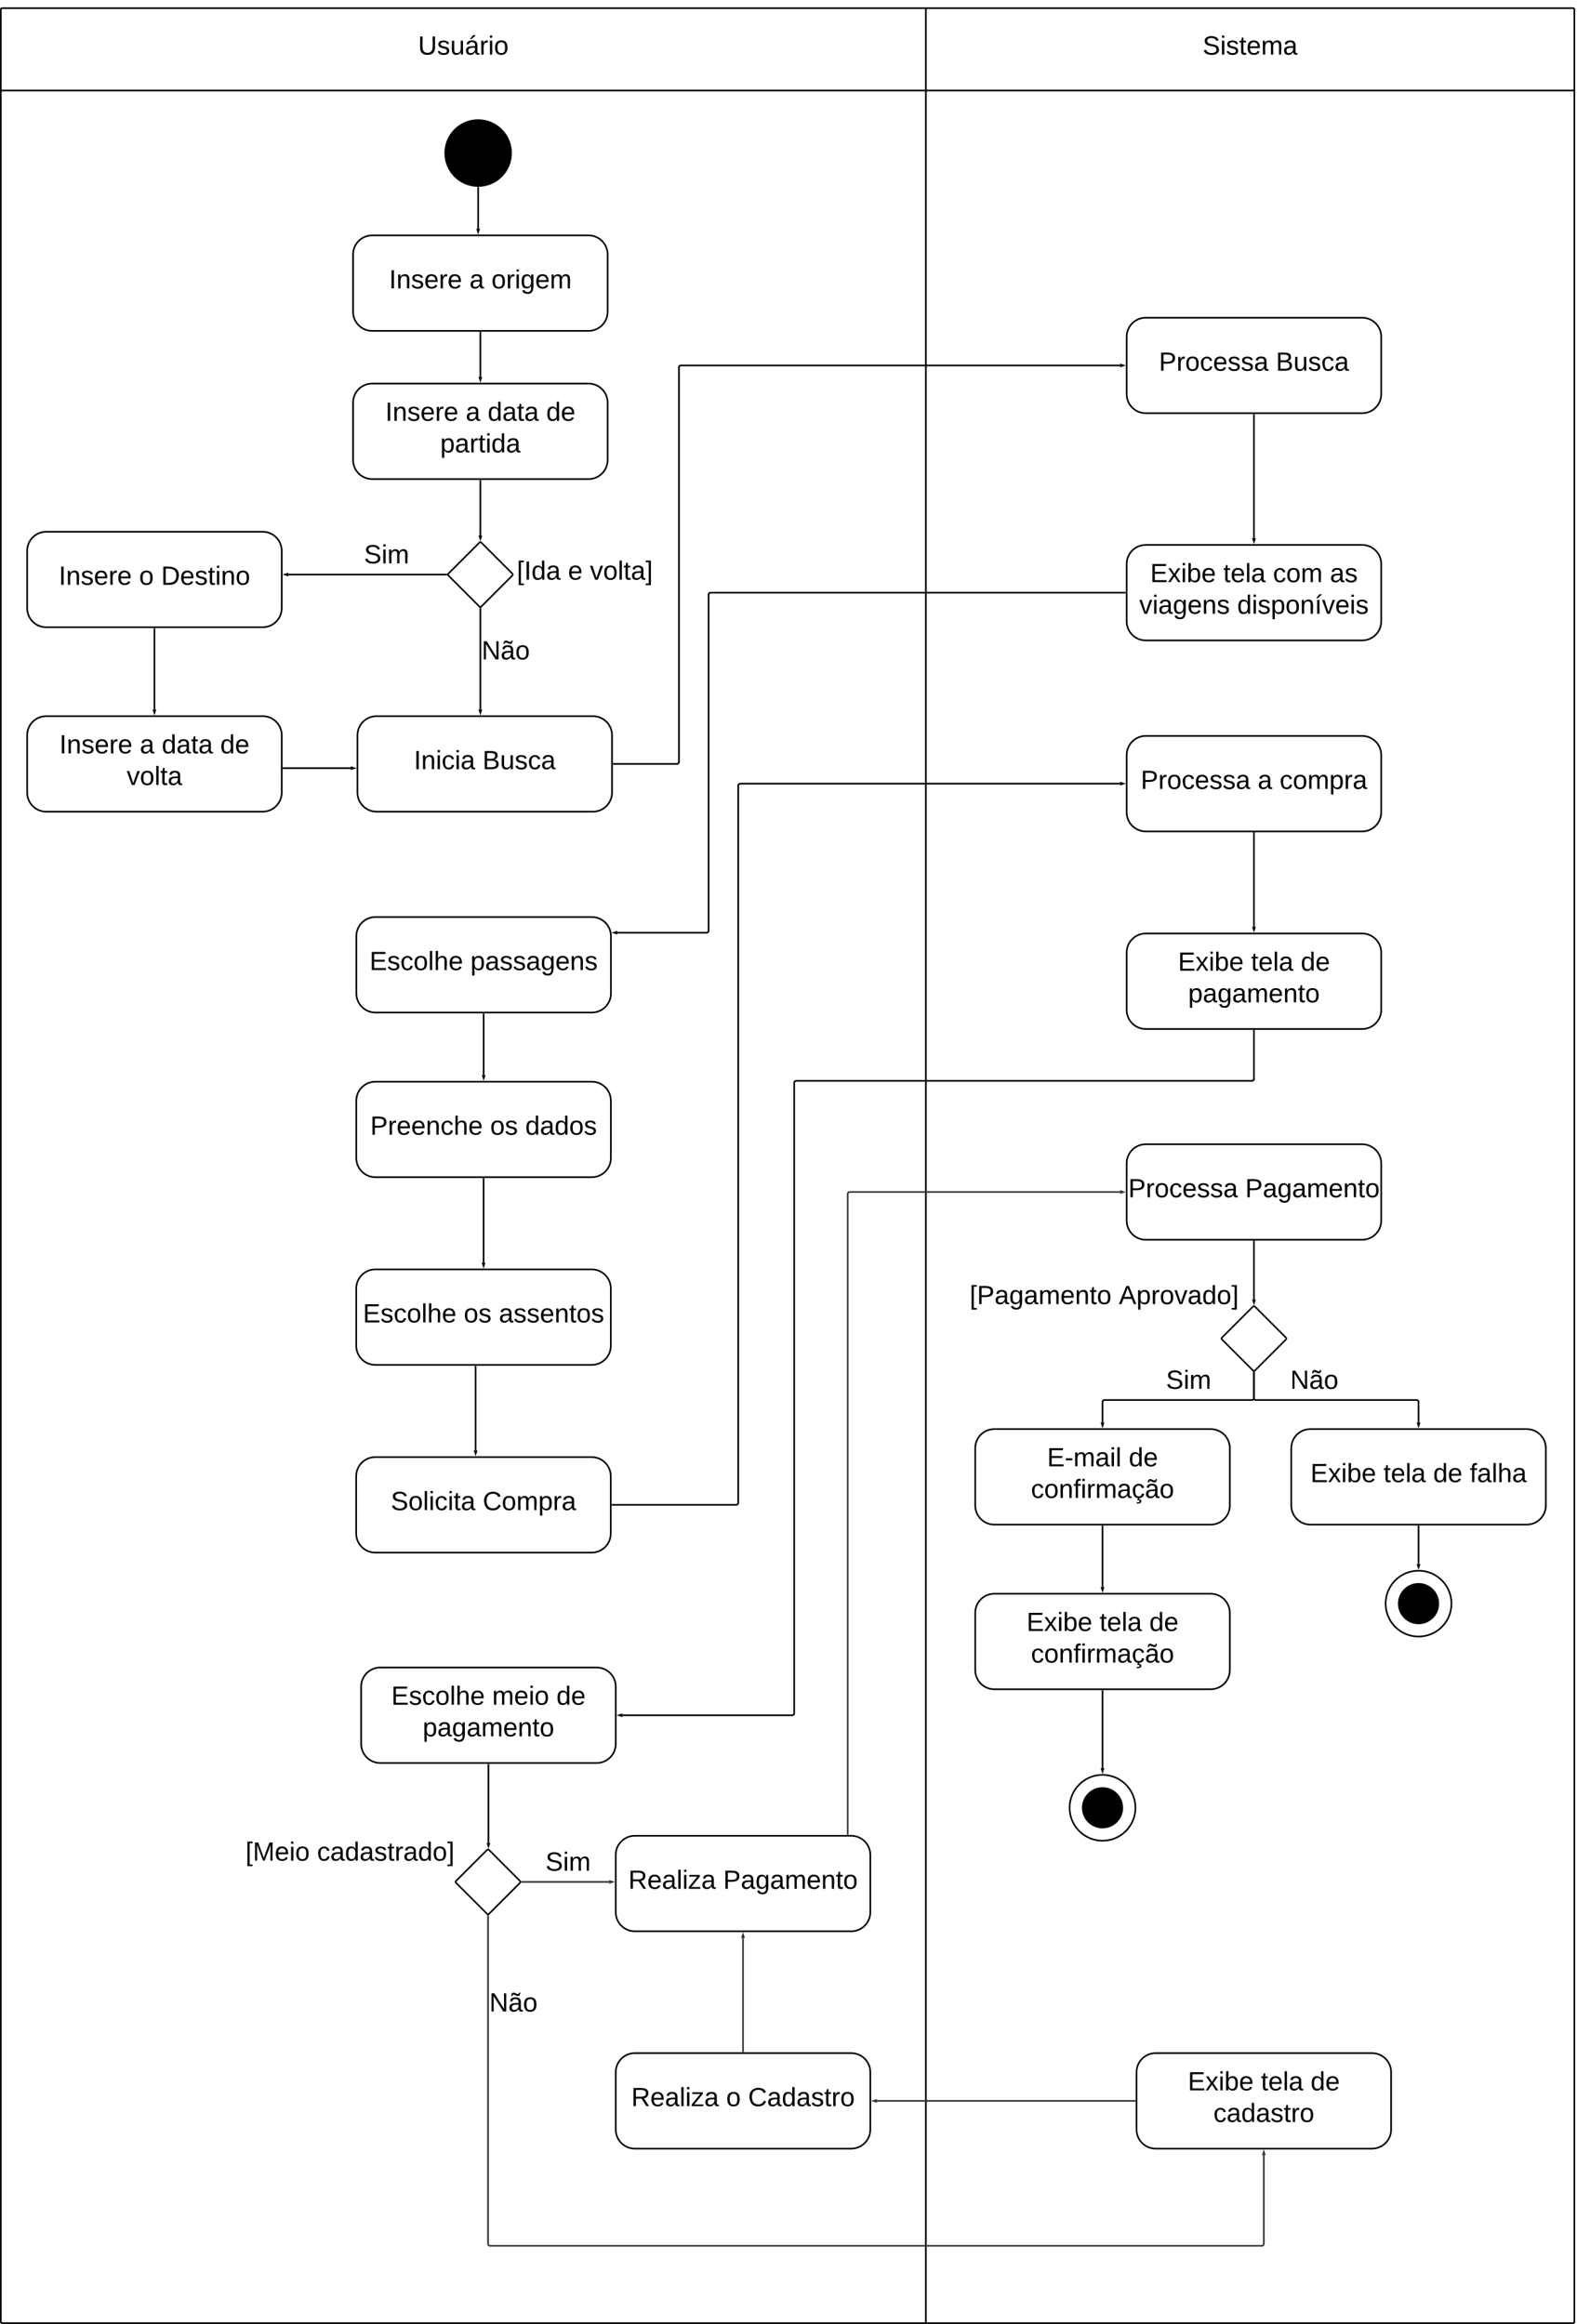 <svg xmlns="http://www.w3.org/2000/svg" xmlns:xlink="http://www.w3.org/1999/xlink" xmlns:lucid="lucid" width="9581" height="14114.6"><g transform="translate(-8355 25769.6)" lucid:page-tab-id="6Uy4h8mi5u2_"><path d="M8000-26000h10000v14500H8000z" fill="#fff"/><path d="M8360-25220v-492a8 8 0 0 1 8-8h5612v500zM13980-25720h3932a8 8 0 0 1 8 8v492h-3940zM13980-11660H8368a8 8 0 0 1-8-8v-13552h5620zM17920-25220v13552a8 8 0 0 1-8 8h-3932v-13560z" stroke="#000" stroke-width="10" fill="#fff"/><use xlink:href="#a" transform="matrix(1,0,0,1,8360,-25720) translate(2535.111 282)"/><use xlink:href="#b" transform="matrix(1,0,0,1,13980,-25720) translate(1681.556 282)"/><path d="M10616-24340c-64.07 0-116 51.94-116 116v348c0 64.06 51.93 116 116 116h1314.67c64.06 0 116-51.94 116-116v-348c0-64.06-51.94-116-116-116z" stroke="#000" stroke-width="10" fill="#fff"/><use xlink:href="#c" transform="matrix(1,0,0,1,10508,-24332) translate(210.833 314)"/><use xlink:href="#d" transform="matrix(1,0,0,1,10508,-24332) translate(699.278 314)"/><use xlink:href="#e" transform="matrix(1,0,0,1,10508,-24332) translate(832.611 314)"/><path d="M8636-22540c-64.07 0-116 51.94-116 116v348c0 64.06 51.93 116 116 116h1314.67c64.06 0 116-51.94 116-116v-348c0-64.06-51.94-116-116-116z" stroke="#000" stroke-width="10" fill="#fff"/><use xlink:href="#c" transform="matrix(1,0,0,1,8528,-22532) translate(183.944 314)"/><use xlink:href="#f" transform="matrix(1,0,0,1,8528,-22532) translate(672.389 314)"/><use xlink:href="#g" transform="matrix(1,0,0,1,8528,-22532) translate(805.722 314)"/><path d="M10616-23440c-64.07 0-116 51.94-116 116v348c0 64.06 51.93 116 116 116h1314.67c64.06 0 116-51.94 116-116v-348c0-64.06-51.94-116-116-116z" stroke="#000" stroke-width="10" fill="#fff"/><use xlink:href="#c" transform="matrix(1,0,0,1,10508,-23432) translate(187.944 218)"/><use xlink:href="#d" transform="matrix(1,0,0,1,10508,-23432) translate(676.389 218)"/><use xlink:href="#h" transform="matrix(1,0,0,1,10508,-23432) translate(809.722 218)"/><use xlink:href="#i" transform="matrix(1,0,0,1,10508,-23432) translate(1165.278 218)"/><use xlink:href="#j" transform="matrix(1,0,0,1,10508,-23432) translate(521.5 410)"/><path d="M11267.68-22474.34a8 8 0 0 1 11.3 0l188.7 188.68a8 8 0 0 1 0 11.32l-188.7 188.68a8 8 0 0 1-11.3 0l-188.7-188.68a8 8 0 0 1 0-11.32zM8636-21420c-64.07 0-116 51.94-116 116v348c0 64.06 51.93 116 116 116h1314.67c64.06 0 116-51.94 116-116v-348c0-64.06-51.94-116-116-116z" stroke="#000" stroke-width="10" fill="#fff"/><use xlink:href="#c" transform="matrix(1,0,0,1,8528,-21412) translate(187.944 218)"/><use xlink:href="#d" transform="matrix(1,0,0,1,8528,-21412) translate(676.389 218)"/><use xlink:href="#h" transform="matrix(1,0,0,1,8528,-21412) translate(809.722 218)"/><use xlink:href="#i" transform="matrix(1,0,0,1,8528,-21412) translate(1165.278 218)"/><use xlink:href="#k" transform="matrix(1,0,0,1,8528,-21412) translate(596.833 410)"/><path d="M11066.63-22280h-959.52" stroke="#000" stroke-width="10" fill="none"/><path d="M11072.27-22284.02l-.48 1.98-.17 2.04.16 2.04.47 1.98.4.95h-6.17v-9.94h6.16z" stroke="#000" stroke-width=".05"/><path d="M10087.85-22280l14.26-4.63v9.26z" stroke="#000" stroke-width="10"/><use xlink:href="#l" transform="matrix(1,0,0,1,10566.369,-22476) translate(0.005 128)"/><path d="M11273.33-22850v332.85" stroke="#000" stroke-width="10" fill="none"/><path d="M11278.3-22849.87h-9.94v-5.13h9.95z" stroke="#000" stroke-width=".05"/><path d="M11273.33-22497.88l-4.63-14.27h9.27z" stroke="#000" stroke-width="10"/><path d="M11273.33-23750v269.55" stroke="#000" stroke-width="10" fill="none"/><path d="M11278.3-23749.87h-9.94v-5.13h9.95z" stroke="#000" stroke-width=".05"/><path d="M11273.33-23461.18l-4.63-14.27h9.27z" stroke="#000" stroke-width="10"/><path d="M9293.33-21950v489.55" stroke="#000" stroke-width="10" fill="none"/><path d="M9298.3-21949.87h-9.94v-5.13h9.95z" stroke="#000" stroke-width=".05"/><path d="M9293.33-21441.18l-4.63-14.27h9.27z" stroke="#000" stroke-width="10"/><path d="M10642.7-21420c-64.06 0-116 51.94-116 116v348c0 64.06 51.94 116 116 116h1314.67c64.06 0 116-51.94 116-116v-348c0-64.06-51.94-116-116-116z" stroke="#000" stroke-width="10" fill="#fff"/><use xlink:href="#m" transform="matrix(1,0,0,1,10534.702,-21412) translate(334.833 314)"/><use xlink:href="#n" transform="matrix(1,0,0,1,10534.702,-21412) translate(751.722 314)"/><path d="M11380-22472a8 8 0 0 1 8-8h1039.77a8 8 0 0 1 8 8v381.97a8 8 0 0 1-8 8H11388a8 8 0 0 1-8-8z" fill="none"/><use xlink:href="#o" transform="matrix(1,0,0,1,11380,-22480) translate(114.889 231)"/><use xlink:href="#p" transform="matrix(1,0,0,1,11380,-22480) translate(426 231)"/><use xlink:href="#q" transform="matrix(1,0,0,1,11380,-22480) translate(559.333 231)"/><path d="M11273.33-22073.3V-21460.45" stroke="#000" stroke-width="10" fill="none"/><path d="M11269.3-22078.94l2 .48 2.03.16 2.04-.16 1.98-.48.96-.4v6.17h-9.94v-6.16z" stroke="#000" stroke-width=".05"/><path d="M11273.33-21441.18l-4.63-14.27h9.27z" stroke="#000" stroke-width="10"/><use xlink:href="#r" transform="matrix(1,0,0,1,11281.333,-21892.732) translate(0.005 128)"/><path d="M10076.67-21104.33h409.6" stroke="#000" stroke-width="10" fill="none"/><path d="M10076.8-21099.35h-5.13v-9.95h5.13z" stroke="#000" stroke-width=".05"/><path d="M10505.52-21104.33l-14.26 4.64v-9.26z" stroke="#000" stroke-width="10"/><path d="M15316-23840c-64.07 0-116 51.94-116 116v348c0 64.06 51.93 116 116 116h1314.67c64.06 0 116-51.94 116-116v-348c0-64.06-51.94-116-116-116z" stroke="#000" stroke-width="10" fill="#fff"/><use xlink:href="#s" transform="matrix(1,0,0,1,15208,-23832) translate(187.944 314)"/><use xlink:href="#n" transform="matrix(1,0,0,1,15208,-23832) translate(898.611 314)"/><path d="M15316-22460c-64.07 0-116 51.94-116 116v348c0 64.06 51.93 116 116 116h1314.67c64.06 0 116-51.94 116-116v-348c0-64.06-51.94-116-116-116z" stroke="#000" stroke-width="10" fill="#fff"/><use xlink:href="#t" transform="matrix(1,0,0,1,15208,-22452) translate(135.056 218)"/><use xlink:href="#u" transform="matrix(1,0,0,1,15208,-22452) translate(579.056 218)"/><use xlink:href="#v" transform="matrix(1,0,0,1,15208,-22452) translate(880.833 218)"/><use xlink:href="#w" transform="matrix(1,0,0,1,15208,-22452) translate(1227.056 218)"/><use xlink:href="#x" transform="matrix(1,0,0,1,15208,-22452) translate(68.389 410)"/><use xlink:href="#y" transform="matrix(1,0,0,1,15208,-22452) translate(663.5 410)"/><path d="M12083.37-21130H12468a12 12 0 0 0 12-12v-2396a12 12 0 0 1 12-12h2667.55" stroke="#000" stroke-width="10" fill="none"/><path d="M12083.5-21125.03h-5.13v-9.94h5.13z" stroke="#000" stroke-width=".05"/><path d="M15178.82-23550l-14.27 4.63v-9.26z" stroke="#000" stroke-width="10"/><path d="M15973.33-23250v749.55" stroke="#000" stroke-width="10" fill="none"/><path d="M15978.3-23249.87h-9.94v-5.13h9.95z" stroke="#000" stroke-width=".05"/><path d="M15973.33-22481.18l-4.63-14.27h9.27z" stroke="#000" stroke-width="10"/><path d="M10636-20200c-64.07 0-116 51.94-116 116v348c0 64.06 51.93 116 116 116h1314.67c64.06 0 116-51.94 116-116v-348c0-64.06-51.94-116-116-116z" stroke="#000" stroke-width="10" fill="#fff"/><use xlink:href="#z" transform="matrix(1,0,0,1,10528,-20192) translate(72.389 314)"/><use xlink:href="#A" transform="matrix(1,0,0,1,10528,-20192) translate(685.278 314)"/><path d="M15190-22170h-2518a12 12 0 0 0-12 12v2041.1a12 12 0 0 1-12 12h-542.68" stroke="#000" stroke-width="10" fill="none"/><path d="M15195-22165.03h-5.13v-9.94h5.13z" stroke="#000" stroke-width=".05"/><path d="M12086.05-20104.9l14.27-4.63v9.27z" stroke="#000" stroke-width="10"/><path d="M10635-16920c-64.07 0-116 51.94-116 116v348c0 64.06 51.93 116 116 116h1314.67c64.06 0 116-51.94 116-116v-348c0-64.06-51.94-116-116-116z" stroke="#000" stroke-width="10" fill="#fff"/><use xlink:href="#B" transform="matrix(1,0,0,1,10527,-16912) translate(202.389 314)"/><use xlink:href="#C" transform="matrix(1,0,0,1,10527,-16912) translate(761.056 314)"/><path d="M15316-21300c-64.07 0-116 51.94-116 116v348c0 64.06 51.93 116 116 116h1314.67c64.06 0 116-51.94 116-116v-348c0-64.06-51.94-116-116-116z" stroke="#000" stroke-width="10" fill="#fff"/><use xlink:href="#s" transform="matrix(1,0,0,1,15208,-21292) translate(77.278 314)"/><use xlink:href="#d" transform="matrix(1,0,0,1,15208,-21292) translate(787.944 314)"/><use xlink:href="#D" transform="matrix(1,0,0,1,15208,-21292) translate(921.278 314)"/><path d="M15316-20100c-64.07 0-116 51.94-116 116v348c0 64.06 51.93 116 116 116h1314.67c64.06 0 116-51.94 116-116v-348c0-64.06-51.94-116-116-116z" stroke="#000" stroke-width="10" fill="#fff"/><use xlink:href="#t" transform="matrix(1,0,0,1,15208,-20092) translate(303.722 218)"/><use xlink:href="#u" transform="matrix(1,0,0,1,15208,-20092) translate(747.722 218)"/><use xlink:href="#i" transform="matrix(1,0,0,1,15208,-20092) translate(1049.5 218)"/><use xlink:href="#E" transform="matrix(1,0,0,1,15208,-20092) translate(365.722 410)"/><path d="M10635.67-19200c-64.07 0-116 51.94-116 116v348c0 64.06 51.93 116 116 116h1314.66c64.07 0 116-51.94 116-116v-348c0-64.06-51.93-116-116-116z" stroke="#000" stroke-width="10" fill="#fff"/><use xlink:href="#F" transform="matrix(1,0,0,1,10527.667,-19192) translate(76.833 314)"/><use xlink:href="#G" transform="matrix(1,0,0,1,10527.667,-19192) translate(805.278 314)"/><use xlink:href="#H" transform="matrix(1,0,0,1,10527.667,-19192) translate(1018.611 314)"/><path d="M10635.33-18060c-64.06 0-116 51.94-116 116v348c0 64.06 51.94 116 116 116H11950c64.07 0 116-51.94 116-116v-348c0-64.06-51.93-116-116-116z" stroke="#000" stroke-width="10" fill="#fff"/><use xlink:href="#z" transform="matrix(1,0,0,1,10527.333,-18052) translate(32.389 314)"/><use xlink:href="#G" transform="matrix(1,0,0,1,10527.333,-18052) translate(645.278 314)"/><use xlink:href="#I" transform="matrix(1,0,0,1,10527.333,-18052) translate(858.611 314)"/><path d="M11293.33-19610v369.55" stroke="#000" stroke-width="10" fill="none"/><path d="M11298.3-19609.87h-9.94v-5.13h9.95z" stroke="#000" stroke-width=".05"/><path d="M11293.33-19221.18l-4.63-14.27h9.27z" stroke="#000" stroke-width="10"/><path d="M11293-18610v509.55" stroke="#000" stroke-width="10" fill="none"/><path d="M11297.98-18609.87h-9.95v-5.13h9.94z" stroke="#000" stroke-width=".05"/><path d="M11293-18081.18l-4.64-14.27h9.27z" stroke="#000" stroke-width="10"/><path d="M11244.52-17470v509.55" stroke="#000" stroke-width="10" fill="none"/><path d="M11249.5-17469.87h-9.95v-5.13h9.95z" stroke="#000" stroke-width=".05"/><path d="M11244.52-16941.18l-4.63-14.27h9.26z" stroke="#000" stroke-width="10"/><path d="M12075.67-16630H12828a12 12 0 0 0 12-12v-4356a12 12 0 0 1 12-12h2307.55" stroke="#000" stroke-width="10" fill="none"/><path d="M12075.8-16625.03h-5.13v-9.94h5.13z" stroke="#000" stroke-width=".05"/><path d="M15178.82-21010l-14.27 4.63v-9.26z" stroke="#000" stroke-width="10"/><path d="M15973.33-20710v569.55" stroke="#000" stroke-width="10" fill="none"/><path d="M15978.3-20709.87h-9.94v-5.13h9.95z" stroke="#000" stroke-width=".05"/><path d="M15973.33-20121.18l-4.63-14.27h9.27z" stroke="#000" stroke-width="10"/><path d="M10665.2-15641.98c-64.05 0-116 51.93-116 116v348c0 64.06 51.95 116 116 116h1314.68c64.06 0 116-51.94 116-116v-348c0-64.07-51.94-116-116-116z" stroke="#000" stroke-width="10" fill="#fff"/><use xlink:href="#z" transform="matrix(1,0,0,1,10557.212,-15633.98) translate(175.056 218)"/><use xlink:href="#J" transform="matrix(1,0,0,1,10557.212,-15633.98) translate(787.944 218)"/><use xlink:href="#i" transform="matrix(1,0,0,1,10557.212,-15633.98) translate(1178.167 218)"/><use xlink:href="#E" transform="matrix(1,0,0,1,10557.212,-15633.98) translate(365.722 410)"/><path d="M15973.33-19510v293a12 12 0 0 1-12 12H13192a12 12 0 0 0-12 12v3829.02a12 12 0 0 1-12 12h-1031.67" stroke="#000" stroke-width="10" fill="none"/><path d="M15978.3-19509.87h-9.94v-5.13h9.95z" stroke="#000" stroke-width=".05"/><path d="M12117.06-15351.98l14.27-4.64v9.28z" stroke="#000" stroke-width="10"/><path d="M11314.34-14534.34a8 8 0 0 1 11.32 0l188.68 188.68a8 8 0 0 1 0 11.32l-188.68 188.68a8 8 0 0 1-11.32 0l-188.68-188.68a8 8 0 0 1 0-11.32z" stroke="#000" stroke-width="10" fill="#fff"/><path d="M11322.55-15051.98v475.1" stroke="#000" stroke-width="10" fill="none"/><path d="M11327.52-15051.85h-9.95v-5.13h9.95z" stroke="#000" stroke-width=".05"/><path d="M11322.55-14557.6l-4.64-14.26h9.28z" stroke="#000" stroke-width="10"/><path d="M12211.88-14620c-64.07 0-116 51.93-116 116v348c0 64.07 51.93 116 116 116h1314.67c64.06 0 116-51.93 116-116v-348c0-64.07-51.94-116-116-116z" stroke="#000" stroke-width="10" fill="#fff"/><use xlink:href="#K" transform="matrix(1,0,0,1,12103.879,-14612) translate(68.611 314)"/><use xlink:href="#L" transform="matrix(1,0,0,1,12103.879,-14612) translate(645.056 314)"/><path d="M15316-18820c-64.07 0-116 51.94-116 116v348c0 64.06 51.93 116 116 116h1314.67c64.06 0 116-51.94 116-116v-348c0-64.06-51.94-116-116-116z" stroke="#000" stroke-width="10" fill="#fff"/><use xlink:href="#s" transform="matrix(1,0,0,1,15208,-18812) translate(1.5 314)"/><use xlink:href="#L" transform="matrix(1,0,0,1,15208,-18812) translate(712.167 314)"/><path d="M15967.68-17834.34a8 8 0 0 1 11.3 0l188.7 188.68a8 8 0 0 1 0 11.32l-188.7 188.68a8 8 0 0 1-11.3 0l-188.7-188.68a8 8 0 0 1 0-11.32zM14396-17090c-64.07 0-116 51.94-116 116v348c0 64.06 51.93 116 116 116h1314.67c64.06 0 116-51.94 116-116v-348c0-64.06-51.94-116-116-116z" stroke="#000" stroke-width="10" fill="#fff"/><use xlink:href="#M" transform="matrix(1,0,0,1,14288,-17082) translate(428.611 218)"/><use xlink:href="#i" transform="matrix(1,0,0,1,14288,-17082) translate(924.611 218)"/><use xlink:href="#N" transform="matrix(1,0,0,1,14288,-17082) translate(330.611 410)"/><path d="M14396-16090c-64.07 0-116 51.93-116 116v348c0 64.07 51.93 116 116 116h1314.67c64.06 0 116-51.93 116-116v-348c0-64.07-51.94-116-116-116z" stroke="#000" stroke-width="10" fill="#fff"/><use xlink:href="#t" transform="matrix(1,0,0,1,14288,-16082) translate(303.722 218)"/><use xlink:href="#u" transform="matrix(1,0,0,1,14288,-16082) translate(747.722 218)"/><use xlink:href="#i" transform="matrix(1,0,0,1,14288,-16082) translate(1049.5 218)"/><use xlink:href="#N" transform="matrix(1,0,0,1,14288,-16082) translate(330.611 410)"/><path d="M15376-13300c-64.07 0-116 51.93-116 116v348c0 64.07 51.93 116 116 116h1314.67c64.06 0 116-51.93 116-116v-348c0-64.07-51.94-116-116-116z" stroke="#000" stroke-width="10" fill="#fff"/><use xlink:href="#t" transform="matrix(1,0,0,1,15268,-13292) translate(303.722 218)"/><use xlink:href="#u" transform="matrix(1,0,0,1,15268,-13292) translate(747.722 218)"/><use xlink:href="#i" transform="matrix(1,0,0,1,15268,-13292) translate(1049.5 218)"/><use xlink:href="#O" transform="matrix(1,0,0,1,15268,-13292) translate(459.056 410)"/><path d="M15973.33-18230v352.85" stroke="#000" stroke-width="10" fill="none"/><path d="M15978.3-18229.87h-9.94v-5.13h9.95z" stroke="#000" stroke-width=".05"/><path d="M15973.33-17857.88l-4.63-14.27h9.27z" stroke="#000" stroke-width="10"/><path d="M16316-17090c-64.07 0-116 51.94-116 116v348c0 64.06 51.93 116 116 116h1314.67c64.06 0 116-51.94 116-116v-348c0-64.06-51.94-116-116-116z" stroke="#000" stroke-width="10" fill="#fff"/><use xlink:href="#t" transform="matrix(1,0,0,1,16208,-17082) translate(108.389 314)"/><use xlink:href="#u" transform="matrix(1,0,0,1,16208,-17082) translate(552.389 314)"/><use xlink:href="#P" transform="matrix(1,0,0,1,16208,-17082) translate(854.167 314)"/><use xlink:href="#Q" transform="matrix(1,0,0,1,16208,-17082) translate(1076.389 314)"/><path d="M15973.33-17433.3v154.65a12 12 0 0 1-12 12h-896a12 12 0 0 0-12 12v124.2" stroke="#000" stroke-width="10" fill="none"/><path d="M15969.3-17438.94l2 .48 2.03.16 2.04-.16 1.98-.48.96-.4v6.17h-9.94v-6.16z" stroke="#000" stroke-width=".05"/><path d="M15053.33-17111.18l-4.63-14.27h9.27z" stroke="#000" stroke-width="10"/><g><use xlink:href="#l" transform="matrix(1,0,0,1,15438.967,-17462.649) translate(0.005 128)"/></g><path d="M15973.33-17433.3v154.65a12 12 0 0 0 12 12h976a12 12 0 0 1 12 12v124.2" stroke="#000" stroke-width="10" fill="none"/><path d="M15969.3-17438.94l2 .48 2.03.16 2.04-.16 1.98-.48.96-.4v6.17h-9.94v-6.16z" stroke="#000" stroke-width=".05"/><path d="M16973.33-17111.18l-4.63-14.27h9.27z" stroke="#000" stroke-width="10"/><g><use xlink:href="#r" transform="matrix(1,0,0,1,16193.816,-17462.649) translate(0.005 128)"/></g><path d="M15053.33-16500v369.55" stroke="#000" stroke-width="10" fill="none"/><path d="M15058.3-16499.87h-9.94v-5.13h9.95z" stroke="#000" stroke-width=".05"/><path d="M15053.33-16111.18l-4.63-14.27h9.27z" stroke="#000" stroke-width="10"/><path d="M15253.33-14790c0 110.46-89.54 200-200 200-110.45 0-200-89.54-200-200s89.55-200 200-200c110.46 0 200 89.54 200 200z" stroke="#000" stroke-width="10" fill="#fff"/><path d="M15173.33-14790c0 66.27-53.72 120-120 120-66.27 0-120-53.73-120-120 0-66.27 53.73-120 120-120 66.28 0 120 53.73 120 120z" stroke="#000" stroke-width="10"/><path d="M15053.33-15500v469.55" stroke="#000" stroke-width="10" fill="none"/><path d="M15058.3-15499.87h-9.94v-5.13h9.95z" stroke="#000" stroke-width=".05"/><path d="M15053.33-15011.18l-4.63-14.27h9.27z" stroke="#000" stroke-width="10"/><path d="M17173.33-16030c0 110.46-89.54 200-200 200-110.45 0-200-89.54-200-200s89.55-200 200-200c110.46 0 200 89.54 200 200z" stroke="#000" stroke-width="10" fill="#fff"/><path d="M17093.33-16030c0 66.27-53.72 120-120 120-66.27 0-120-53.73-120-120 0-66.27 53.73-120 120-120 66.28 0 120 53.73 120 120z" stroke="#000" stroke-width="10"/><path d="M16973.33-16500v229.55" stroke="#000" stroke-width="10" fill="none"/><path d="M16978.3-16499.87h-9.94v-5.13h9.95z" stroke="#000" stroke-width=".05"/><path d="M16973.33-16251.18l-4.63-14.27h9.27zM11460-24840c0 110.46-89.54 200-200 200s-200-89.54-200-200 89.54-200 200-200 200 89.54 200 200z" stroke="#000" stroke-width="10"/><path d="M11260-24630v249.55" stroke="#000" stroke-width="10" fill="none"/><path d="M11259.97-24635l4.43-.05.58-.02v5.2h-9.95v-5.23z" stroke="#000" stroke-width=".05"/><path d="M11260-24361.18l-4.64-14.27h9.27z" stroke="#000" stroke-width="10"/><path d="M13505.3-14630v-3888a12 12 0 0 1 12-12h1642.25" stroke="#333" stroke-width="10" fill="none"/><path d="M13510.26-14625h-9.95v-5.13h9.96z" stroke="#333" stroke-width=".05" fill="#333"/><path d="M15178.82-18530l-14.27 4.63v-9.26z" stroke="#333" stroke-width="10" fill="#333"/><path d="M11526.7-14340h528.73" stroke="#333" stroke-width="10" fill="none"/><path d="M11526.83-14335.02h-6.16l.4-.96.47-1.98.16-2.04-.16-2.04-.48-1.98-.4-.95h6.17z" stroke="#333" stroke-width=".05" fill="#333"/><path d="M12074.7-14340l-14.27 4.64v-9.27z" stroke="#333" stroke-width="10" fill="#333"/><g><use xlink:href="#l" transform="matrix(1,0,0,1,11668.957,-14536) translate(0.005 128)"/></g><path d="M11320-14133.3v1991.3a12 12 0 0 0 12 12h4689.33a12 12 0 0 0 12-12v-537.55" stroke="#333" stroke-width="10" fill="none"/><path d="M11315.98-14138.93l1.98.47 2.04.16 2.04-.16 1.98-.48.95-.4v6.17h-9.94v-6.16z" stroke="#333" stroke-width=".05" fill="#333"/><path d="M16033.33-12698.82l4.64 14.27h-9.27z" stroke="#333" stroke-width="10" fill="#333"/><g><use xlink:href="#r" transform="matrix(1,0,0,1,11328,-13680.822) translate(0.005 128)"/></g><path d="M12211.88-13300c-64.07 0-116 51.93-116 116v348c0 64.07 51.93 116 116 116h1314.67c64.06 0 116-51.93 116-116v-348c0-64.07-51.94-116-116-116z" stroke="#000" stroke-width="10" fill="#fff"/><g><use xlink:href="#K" transform="matrix(1,0,0,1,12103.879,-13292) translate(86.611 314)"/><use xlink:href="#f" transform="matrix(1,0,0,1,12103.879,-13292) translate(663.056 314)"/><use xlink:href="#R" transform="matrix(1,0,0,1,12103.879,-13292) translate(796.389 314)"/></g><path d="M12869.2-13310v-689.55" stroke="#333" stroke-width="10" fill="none"/><path d="M12874.2-13305h-9.96v-5.13h9.95z" stroke="#333" stroke-width=".05" fill="#333"/><path d="M12869.2-14018.82l4.65 14.27h-9.27z" stroke="#333" stroke-width="10" fill="#333"/><path d="M15250-13010h-1567" stroke="#333" stroke-width="10" fill="none"/><path d="M15255-13005.02h-5.13v-9.95h5.13z" stroke="#333" stroke-width=".05" fill="#333"/><path d="M13663.73-13010l14.26-4.64v9.27z" stroke="#333" stroke-width="10" fill="#333"/><path d="M9820-14692a8 8 0 0 1 8-8h1306.27a8 8 0 0 1 8 8v381.97a8 8 0 0 1-8 8H9828a8 8 0 0 1-8-8z" fill="none"/><g><use xlink:href="#S" transform="matrix(1,0,0,1,9820,-14700) translate(26.611 231)"/><use xlink:href="#T" transform="matrix(1,0,0,1,9820,-14700) translate(461.278 231)"/></g><path d="M14240-18072a8 8 0 0 1 8-8h1630.67a8 8 0 0 1 8 8v381.97a8 8 0 0 1-8 8H14248a8 8 0 0 1-8-8z" fill="none"/><g><use xlink:href="#U" transform="matrix(1,0,0,1,14240,-18080) translate(6.167 231)"/><use xlink:href="#V" transform="matrix(1,0,0,1,14240,-18080) translate(912.389 231)"/></g><defs><path d="M232-93c-1 65-40 97-104 97C67 4 28-28 28-90v-158h33c8 89-33 224 67 224 102 0 64-133 71-224h33v155" id="W"/><path d="M135-143c-3-34-86-38-87 0 15 53 115 12 119 90S17 21 10-45l28-5c4 36 97 45 98 0-10-56-113-15-118-90-4-57 82-63 122-42 12 7 21 19 24 35" id="X"/><path d="M84 4C-5 8 30-112 23-190h32v120c0 31 7 50 39 49 72-2 45-101 50-169h31l1 190h-30c-1-10 1-25-2-33-11 22-28 36-60 37" id="Y"/><path d="M141-36C126-15 110 5 73 4 37 3 15-17 15-53c-1-64 63-63 125-63 3-35-9-54-41-54-24 1-41 7-42 31l-33-3c5-37 33-52 76-52 45 0 72 20 72 64v82c-1 20 7 32 28 27v20c-31 9-61-2-59-35zM48-53c0 20 12 33 32 33 41-3 63-29 60-74-43 2-92-5-92 41zm25-158c8-23 27-35 38-54h36v5l-58 49H73" id="Z"/><path d="M114-163C36-179 61-72 57 0H25l-1-190h30c1 12-1 29 2 39 6-27 23-49 58-41v29" id="aa"/><path d="M24-231v-30h32v30H24zM24 0v-190h32V0H24" id="ab"/><path d="M100-194c62-1 85 37 85 99 1 63-27 99-86 99S16-35 15-95c0-66 28-99 85-99zM99-20c44 1 53-31 53-75 0-43-8-75-51-75s-53 32-53 75 10 74 51 75" id="ac"/><g id="a"><use transform="matrix(0.444,0,0,0.444,0,0)" xlink:href="#W"/><use transform="matrix(0.444,0,0,0.444,115.111,0)" xlink:href="#X"/><use transform="matrix(0.444,0,0,0.444,195.111,0)" xlink:href="#Y"/><use transform="matrix(0.444,0,0,0.444,284,0)" xlink:href="#Z"/><use transform="matrix(0.444,0,0,0.444,372.889,0)" xlink:href="#aa"/><use transform="matrix(0.444,0,0,0.444,425.778,0)" xlink:href="#ab"/><use transform="matrix(0.444,0,0,0.444,460.889,0)" xlink:href="#ac"/></g><path d="M185-189c-5-48-123-54-124 2 14 75 158 14 163 119 3 78-121 87-175 55-17-10-28-26-33-46l33-7c5 56 141 63 141-1 0-78-155-14-162-118-5-82 145-84 179-34 5 7 8 16 11 25" id="ad"/><path d="M59-47c-2 24 18 29 38 22v24C64 9 27 4 27-40v-127H5v-23h24l9-43h21v43h35v23H59v120" id="ae"/><path d="M100-194c63 0 86 42 84 106H49c0 40 14 67 53 68 26 1 43-12 49-29l28 8c-11 28-37 45-77 45C44 4 14-33 15-96c1-61 26-98 85-98zm52 81c6-60-76-77-97-28-3 7-6 17-6 28h103" id="af"/><path d="M210-169c-67 3-38 105-44 169h-31v-121c0-29-5-50-35-48C34-165 62-65 56 0H25l-1-190h30c1 10-1 24 2 32 10-44 99-50 107 0 11-21 27-35 58-36 85-2 47 119 55 194h-31v-121c0-29-5-49-35-48" id="ag"/><path d="M141-36C126-15 110 5 73 4 37 3 15-17 15-53c-1-64 63-63 125-63 3-35-9-54-41-54-24 1-41 7-42 31l-33-3c5-37 33-52 76-52 45 0 72 20 72 64v82c-1 20 7 32 28 27v20c-31 9-61-2-59-35zM48-53c0 20 12 33 32 33 41-3 63-29 60-74-43 2-92-5-92 41" id="ah"/><g id="b"><use transform="matrix(0.444,0,0,0.444,0,0)" xlink:href="#ad"/><use transform="matrix(0.444,0,0,0.444,106.667,0)" xlink:href="#ab"/><use transform="matrix(0.444,0,0,0.444,141.778,0)" xlink:href="#X"/><use transform="matrix(0.444,0,0,0.444,221.778,0)" xlink:href="#ae"/><use transform="matrix(0.444,0,0,0.444,266.222,0)" xlink:href="#af"/><use transform="matrix(0.444,0,0,0.444,355.111,0)" xlink:href="#ag"/><use transform="matrix(0.444,0,0,0.444,488,0)" xlink:href="#ah"/></g><path d="M33 0v-248h34V0H33" id="ai"/><path d="M117-194c89-4 53 116 60 194h-32v-121c0-31-8-49-39-48C34-167 62-67 57 0H25l-1-190h30c1 10-1 24 2 32 11-22 29-35 61-36" id="aj"/><g id="c"><use transform="matrix(0.444,0,0,0.444,0,0)" xlink:href="#ai"/><use transform="matrix(0.444,0,0,0.444,44.444,0)" xlink:href="#aj"/><use transform="matrix(0.444,0,0,0.444,133.333,0)" xlink:href="#X"/><use transform="matrix(0.444,0,0,0.444,213.333,0)" xlink:href="#af"/><use transform="matrix(0.444,0,0,0.444,302.222,0)" xlink:href="#aa"/><use transform="matrix(0.444,0,0,0.444,355.111,0)" xlink:href="#af"/></g><use transform="matrix(0.444,0,0,0.444,0,0)" xlink:href="#ah" id="d"/><path d="M177-190C167-65 218 103 67 71c-23-6-38-20-44-43l32-5c15 47 100 32 89-28v-30C133-14 115 1 83 1 29 1 15-40 15-95c0-56 16-97 71-98 29-1 48 16 59 35 1-10 0-23 2-32h30zM94-22c36 0 50-32 50-73 0-42-14-75-50-75-39 0-46 34-46 75s6 73 46 73" id="ak"/><g id="e"><use transform="matrix(0.444,0,0,0.444,0,0)" xlink:href="#ac"/><use transform="matrix(0.444,0,0,0.444,88.889,0)" xlink:href="#aa"/><use transform="matrix(0.444,0,0,0.444,141.778,0)" xlink:href="#ab"/><use transform="matrix(0.444,0,0,0.444,176.889,0)" xlink:href="#ak"/><use transform="matrix(0.444,0,0,0.444,265.778,0)" xlink:href="#af"/><use transform="matrix(0.444,0,0,0.444,354.667,0)" xlink:href="#ag"/></g><use transform="matrix(0.444,0,0,0.444,0,0)" xlink:href="#ac" id="f"/><path d="M30-248c118-7 216 8 213 122C240-48 200 0 122 0H30v-248zM63-27c89 8 146-16 146-99s-60-101-146-95v194" id="al"/><g id="g"><use transform="matrix(0.444,0,0,0.444,0,0)" xlink:href="#al"/><use transform="matrix(0.444,0,0,0.444,115.111,0)" xlink:href="#af"/><use transform="matrix(0.444,0,0,0.444,204,0)" xlink:href="#X"/><use transform="matrix(0.444,0,0,0.444,284,0)" xlink:href="#ae"/><use transform="matrix(0.444,0,0,0.444,328.444,0)" xlink:href="#ab"/><use transform="matrix(0.444,0,0,0.444,363.556,0)" xlink:href="#aj"/><use transform="matrix(0.444,0,0,0.444,452.444,0)" xlink:href="#ac"/></g><path d="M85-194c31 0 48 13 60 33l-1-100h32l1 261h-30c-2-10 0-23-3-31C134-8 116 4 85 4 32 4 16-35 15-94c0-66 23-100 70-100zm9 24c-40 0-46 34-46 75 0 40 6 74 45 74 42 0 51-32 51-76 0-42-9-74-50-73" id="am"/><g id="h"><use transform="matrix(0.444,0,0,0.444,0,0)" xlink:href="#am"/><use transform="matrix(0.444,0,0,0.444,88.889,0)" xlink:href="#ah"/><use transform="matrix(0.444,0,0,0.444,177.778,0)" xlink:href="#ae"/><use transform="matrix(0.444,0,0,0.444,222.222,0)" xlink:href="#ah"/></g><g id="i"><use transform="matrix(0.444,0,0,0.444,0,0)" xlink:href="#am"/><use transform="matrix(0.444,0,0,0.444,88.889,0)" xlink:href="#af"/></g><path d="M115-194c55 1 70 41 70 98S169 2 115 4C84 4 66-9 55-30l1 105H24l-1-265h31l2 30c10-21 28-34 59-34zm-8 174c40 0 45-34 45-75s-6-73-45-74c-42 0-51 32-51 76 0 43 10 73 51 73" id="an"/><g id="j"><use transform="matrix(0.444,0,0,0.444,0,0)" xlink:href="#an"/><use transform="matrix(0.444,0,0,0.444,88.889,0)" xlink:href="#ah"/><use transform="matrix(0.444,0,0,0.444,177.778,0)" xlink:href="#aa"/><use transform="matrix(0.444,0,0,0.444,230.667,0)" xlink:href="#ae"/><use transform="matrix(0.444,0,0,0.444,275.111,0)" xlink:href="#ab"/><use transform="matrix(0.444,0,0,0.444,310.222,0)" xlink:href="#am"/><use transform="matrix(0.444,0,0,0.444,399.111,0)" xlink:href="#ah"/></g><path d="M108 0H70L1-190h34L89-25l56-165h34" id="ao"/><path d="M24 0v-261h32V0H24" id="ap"/><g id="k"><use transform="matrix(0.444,0,0,0.444,0,0)" xlink:href="#ao"/><use transform="matrix(0.444,0,0,0.444,80,0)" xlink:href="#ac"/><use transform="matrix(0.444,0,0,0.444,168.889,0)" xlink:href="#ap"/><use transform="matrix(0.444,0,0,0.444,204,0)" xlink:href="#ae"/><use transform="matrix(0.444,0,0,0.444,248.444,0)" xlink:href="#ah"/></g><g id="l"><use transform="matrix(0.444,0,0,0.444,0,0)" xlink:href="#ad"/><use transform="matrix(0.444,0,0,0.444,106.667,0)" xlink:href="#ab"/><use transform="matrix(0.444,0,0,0.444,141.778,0)" xlink:href="#ag"/></g><path d="M96-169c-40 0-48 33-48 73s9 75 48 75c24 0 41-14 43-38l32 2c-6 37-31 61-74 61-59 0-76-41-82-99-10-93 101-131 147-64 4 7 5 14 7 22l-32 3c-4-21-16-35-41-35" id="aq"/><g id="m"><use transform="matrix(0.444,0,0,0.444,0,0)" xlink:href="#ai"/><use transform="matrix(0.444,0,0,0.444,44.444,0)" xlink:href="#aj"/><use transform="matrix(0.444,0,0,0.444,133.333,0)" xlink:href="#ab"/><use transform="matrix(0.444,0,0,0.444,168.444,0)" xlink:href="#aq"/><use transform="matrix(0.444,0,0,0.444,248.444,0)" xlink:href="#ab"/><use transform="matrix(0.444,0,0,0.444,283.556,0)" xlink:href="#ah"/></g><path d="M160-131c35 5 61 23 61 61C221 17 115-2 30 0v-248c76 3 177-17 177 60 0 33-19 50-47 57zm-97-11c50-1 110 9 110-42 0-47-63-36-110-37v79zm0 115c55-2 124 14 124-45 0-56-70-42-124-44v89" id="ar"/><g id="n"><use transform="matrix(0.444,0,0,0.444,0,0)" xlink:href="#ar"/><use transform="matrix(0.444,0,0,0.444,106.667,0)" xlink:href="#Y"/><use transform="matrix(0.444,0,0,0.444,195.556,0)" xlink:href="#X"/><use transform="matrix(0.444,0,0,0.444,275.556,0)" xlink:href="#aq"/><use transform="matrix(0.444,0,0,0.444,355.556,0)" xlink:href="#ah"/></g><path d="M26 75v-336h71v23H56V52h41v23H26" id="as"/><g id="o"><use transform="matrix(0.444,0,0,0.444,0,0)" xlink:href="#as"/><use transform="matrix(0.444,0,0,0.444,44.444,0)" xlink:href="#ai"/><use transform="matrix(0.444,0,0,0.444,88.889,0)" xlink:href="#am"/><use transform="matrix(0.444,0,0,0.444,177.778,0)" xlink:href="#ah"/></g><use transform="matrix(0.444,0,0,0.444,0,0)" xlink:href="#af" id="p"/><path d="M3 75V52h41v-290H3v-23h71V75H3" id="at"/><g id="q"><use transform="matrix(0.444,0,0,0.444,0,0)" xlink:href="#ao"/><use transform="matrix(0.444,0,0,0.444,80,0)" xlink:href="#ac"/><use transform="matrix(0.444,0,0,0.444,168.889,0)" xlink:href="#ap"/><use transform="matrix(0.444,0,0,0.444,204,0)" xlink:href="#ae"/><use transform="matrix(0.444,0,0,0.444,248.444,0)" xlink:href="#ah"/><use transform="matrix(0.444,0,0,0.444,337.333,0)" xlink:href="#at"/></g><path d="M190 0L58-211 59 0H30v-248h39L202-35l-2-213h31V0h-41" id="au"/><path d="M141-36C126-15 110 5 73 4 37 3 15-17 15-53c-1-64 63-63 125-63 3-35-9-54-41-54-24 1-41 7-42 31l-33-3c5-37 33-52 76-52 45 0 72 20 72 64v82c-1 20 7 32 28 27v20c-31 9-61-2-59-35zM48-53c0 20 12 33 32 33 41-3 63-29 60-74-43 2-92-5-92 41zm117-205c-3 23-9 48-36 47-26-1-65-44-74 0H39c4-23 8-48 36-47s64 44 74 0h16" id="av"/><g id="r"><use transform="matrix(0.444,0,0,0.444,0,0)" xlink:href="#au"/><use transform="matrix(0.444,0,0,0.444,115.111,0)" xlink:href="#av"/><use transform="matrix(0.444,0,0,0.444,204,0)" xlink:href="#ac"/></g><path d="M30-248c87 1 191-15 191 75 0 78-77 80-158 76V0H30v-248zm33 125c57 0 124 11 124-50 0-59-68-47-124-48v98" id="aw"/><g id="s"><use transform="matrix(0.444,0,0,0.444,0,0)" xlink:href="#aw"/><use transform="matrix(0.444,0,0,0.444,106.667,0)" xlink:href="#aa"/><use transform="matrix(0.444,0,0,0.444,159.556,0)" xlink:href="#ac"/><use transform="matrix(0.444,0,0,0.444,248.444,0)" xlink:href="#aq"/><use transform="matrix(0.444,0,0,0.444,328.444,0)" xlink:href="#af"/><use transform="matrix(0.444,0,0,0.444,417.333,0)" xlink:href="#X"/><use transform="matrix(0.444,0,0,0.444,497.333,0)" xlink:href="#X"/><use transform="matrix(0.444,0,0,0.444,577.333,0)" xlink:href="#ah"/></g><path d="M30 0v-248h187v28H63v79h144v27H63v87h162V0H30" id="ax"/><path d="M141 0L90-78 38 0H4l68-98-65-92h35l48 74 47-74h35l-64 92 68 98h-35" id="ay"/><path d="M115-194c53 0 69 39 70 98 0 66-23 100-70 100C84 3 66-7 56-30L54 0H23l1-261h32v101c10-23 28-34 59-34zm-8 174c40 0 45-34 45-75 0-40-5-75-45-74-42 0-51 32-51 76 0 43 10 73 51 73" id="az"/><g id="t"><use transform="matrix(0.444,0,0,0.444,0,0)" xlink:href="#ax"/><use transform="matrix(0.444,0,0,0.444,106.667,0)" xlink:href="#ay"/><use transform="matrix(0.444,0,0,0.444,186.667,0)" xlink:href="#ab"/><use transform="matrix(0.444,0,0,0.444,221.778,0)" xlink:href="#az"/><use transform="matrix(0.444,0,0,0.444,310.667,0)" xlink:href="#af"/></g><g id="u"><use transform="matrix(0.444,0,0,0.444,0,0)" xlink:href="#ae"/><use transform="matrix(0.444,0,0,0.444,44.444,0)" xlink:href="#af"/><use transform="matrix(0.444,0,0,0.444,133.333,0)" xlink:href="#ap"/><use transform="matrix(0.444,0,0,0.444,168.444,0)" xlink:href="#ah"/></g><g id="v"><use transform="matrix(0.444,0,0,0.444,0,0)" xlink:href="#aq"/><use transform="matrix(0.444,0,0,0.444,80,0)" xlink:href="#ac"/><use transform="matrix(0.444,0,0,0.444,168.889,0)" xlink:href="#ag"/></g><g id="w"><use transform="matrix(0.444,0,0,0.444,0,0)" xlink:href="#ah"/><use transform="matrix(0.444,0,0,0.444,88.889,0)" xlink:href="#X"/></g><g id="x"><use transform="matrix(0.444,0,0,0.444,0,0)" xlink:href="#ao"/><use transform="matrix(0.444,0,0,0.444,80,0)" xlink:href="#ab"/><use transform="matrix(0.444,0,0,0.444,115.111,0)" xlink:href="#ah"/><use transform="matrix(0.444,0,0,0.444,204,0)" xlink:href="#ak"/><use transform="matrix(0.444,0,0,0.444,292.889,0)" xlink:href="#af"/><use transform="matrix(0.444,0,0,0.444,381.778,0)" xlink:href="#aj"/><use transform="matrix(0.444,0,0,0.444,470.667,0)" xlink:href="#X"/></g><path d="M34 0v-190h32V0H34zM24-211c8-23 27-35 38-54h36v5l-58 49H24" id="aA"/><g id="y"><use transform="matrix(0.444,0,0,0.444,0,0)" xlink:href="#am"/><use transform="matrix(0.444,0,0,0.444,88.889,0)" xlink:href="#ab"/><use transform="matrix(0.444,0,0,0.444,124,0)" xlink:href="#X"/><use transform="matrix(0.444,0,0,0.444,204,0)" xlink:href="#an"/><use transform="matrix(0.444,0,0,0.444,292.889,0)" xlink:href="#ac"/><use transform="matrix(0.444,0,0,0.444,381.778,0)" xlink:href="#aj"/><use transform="matrix(0.444,0,0,0.444,470.667,0)" xlink:href="#aA"/><use transform="matrix(0.444,0,0,0.444,515.111,0)" xlink:href="#ao"/><use transform="matrix(0.444,0,0,0.444,595.111,0)" xlink:href="#af"/><use transform="matrix(0.444,0,0,0.444,684,0)" xlink:href="#ab"/><use transform="matrix(0.444,0,0,0.444,719.111,0)" xlink:href="#X"/></g><path d="M106-169C34-169 62-67 57 0H25v-261h32l-1 103c12-21 28-36 61-36 89 0 53 116 60 194h-32v-121c2-32-8-49-39-48" id="aB"/><g id="z"><use transform="matrix(0.444,0,0,0.444,0,0)" xlink:href="#ax"/><use transform="matrix(0.444,0,0,0.444,106.667,0)" xlink:href="#X"/><use transform="matrix(0.444,0,0,0.444,186.667,0)" xlink:href="#aq"/><use transform="matrix(0.444,0,0,0.444,266.667,0)" xlink:href="#ac"/><use transform="matrix(0.444,0,0,0.444,355.556,0)" xlink:href="#ap"/><use transform="matrix(0.444,0,0,0.444,390.667,0)" xlink:href="#aB"/><use transform="matrix(0.444,0,0,0.444,479.556,0)" xlink:href="#af"/></g><g id="A"><use transform="matrix(0.444,0,0,0.444,0,0)" xlink:href="#an"/><use transform="matrix(0.444,0,0,0.444,88.889,0)" xlink:href="#ah"/><use transform="matrix(0.444,0,0,0.444,177.778,0)" xlink:href="#X"/><use transform="matrix(0.444,0,0,0.444,257.778,0)" xlink:href="#X"/><use transform="matrix(0.444,0,0,0.444,337.778,0)" xlink:href="#ah"/><use transform="matrix(0.444,0,0,0.444,426.667,0)" xlink:href="#ak"/><use transform="matrix(0.444,0,0,0.444,515.556,0)" xlink:href="#af"/><use transform="matrix(0.444,0,0,0.444,604.444,0)" xlink:href="#aj"/><use transform="matrix(0.444,0,0,0.444,693.333,0)" xlink:href="#X"/></g><g id="B"><use transform="matrix(0.444,0,0,0.444,0,0)" xlink:href="#ad"/><use transform="matrix(0.444,0,0,0.444,106.667,0)" xlink:href="#ac"/><use transform="matrix(0.444,0,0,0.444,195.556,0)" xlink:href="#ap"/><use transform="matrix(0.444,0,0,0.444,230.667,0)" xlink:href="#ab"/><use transform="matrix(0.444,0,0,0.444,265.778,0)" xlink:href="#aq"/><use transform="matrix(0.444,0,0,0.444,345.778,0)" xlink:href="#ab"/><use transform="matrix(0.444,0,0,0.444,380.889,0)" xlink:href="#ae"/><use transform="matrix(0.444,0,0,0.444,425.333,0)" xlink:href="#ah"/></g><path d="M212-179c-10-28-35-45-73-45-59 0-87 40-87 99 0 60 29 101 89 101 43 0 62-24 78-52l27 14C228-24 195 4 139 4 59 4 22-46 18-125c-6-104 99-153 187-111 19 9 31 26 39 46" id="aC"/><g id="C"><use transform="matrix(0.444,0,0,0.444,0,0)" xlink:href="#aC"/><use transform="matrix(0.444,0,0,0.444,115.111,0)" xlink:href="#ac"/><use transform="matrix(0.444,0,0,0.444,204,0)" xlink:href="#ag"/><use transform="matrix(0.444,0,0,0.444,336.889,0)" xlink:href="#an"/><use transform="matrix(0.444,0,0,0.444,425.778,0)" xlink:href="#aa"/><use transform="matrix(0.444,0,0,0.444,478.667,0)" xlink:href="#ah"/></g><g id="D"><use transform="matrix(0.444,0,0,0.444,0,0)" xlink:href="#aq"/><use transform="matrix(0.444,0,0,0.444,80,0)" xlink:href="#ac"/><use transform="matrix(0.444,0,0,0.444,168.889,0)" xlink:href="#ag"/><use transform="matrix(0.444,0,0,0.444,301.778,0)" xlink:href="#an"/><use transform="matrix(0.444,0,0,0.444,390.667,0)" xlink:href="#aa"/><use transform="matrix(0.444,0,0,0.444,443.556,0)" xlink:href="#ah"/></g><g id="E"><use transform="matrix(0.444,0,0,0.444,0,0)" xlink:href="#an"/><use transform="matrix(0.444,0,0,0.444,88.889,0)" xlink:href="#ah"/><use transform="matrix(0.444,0,0,0.444,177.778,0)" xlink:href="#ak"/><use transform="matrix(0.444,0,0,0.444,266.667,0)" xlink:href="#ah"/><use transform="matrix(0.444,0,0,0.444,355.556,0)" xlink:href="#ag"/><use transform="matrix(0.444,0,0,0.444,488.444,0)" xlink:href="#af"/><use transform="matrix(0.444,0,0,0.444,577.333,0)" xlink:href="#aj"/><use transform="matrix(0.444,0,0,0.444,666.222,0)" xlink:href="#ae"/><use transform="matrix(0.444,0,0,0.444,710.667,0)" xlink:href="#ac"/></g><g id="F"><use transform="matrix(0.444,0,0,0.444,0,0)" xlink:href="#aw"/><use transform="matrix(0.444,0,0,0.444,106.667,0)" xlink:href="#aa"/><use transform="matrix(0.444,0,0,0.444,159.556,0)" xlink:href="#af"/><use transform="matrix(0.444,0,0,0.444,248.444,0)" xlink:href="#af"/><use transform="matrix(0.444,0,0,0.444,337.333,0)" xlink:href="#aj"/><use transform="matrix(0.444,0,0,0.444,426.222,0)" xlink:href="#aq"/><use transform="matrix(0.444,0,0,0.444,506.222,0)" xlink:href="#aB"/><use transform="matrix(0.444,0,0,0.444,595.111,0)" xlink:href="#af"/></g><g id="G"><use transform="matrix(0.444,0,0,0.444,0,0)" xlink:href="#ac"/><use transform="matrix(0.444,0,0,0.444,88.889,0)" xlink:href="#X"/></g><g id="H"><use transform="matrix(0.444,0,0,0.444,0,0)" xlink:href="#am"/><use transform="matrix(0.444,0,0,0.444,88.889,0)" xlink:href="#ah"/><use transform="matrix(0.444,0,0,0.444,177.778,0)" xlink:href="#am"/><use transform="matrix(0.444,0,0,0.444,266.667,0)" xlink:href="#ac"/><use transform="matrix(0.444,0,0,0.444,355.556,0)" xlink:href="#X"/></g><g id="I"><use transform="matrix(0.444,0,0,0.444,0,0)" xlink:href="#ah"/><use transform="matrix(0.444,0,0,0.444,88.889,0)" xlink:href="#X"/><use transform="matrix(0.444,0,0,0.444,168.889,0)" xlink:href="#X"/><use transform="matrix(0.444,0,0,0.444,248.889,0)" xlink:href="#af"/><use transform="matrix(0.444,0,0,0.444,337.778,0)" xlink:href="#aj"/><use transform="matrix(0.444,0,0,0.444,426.667,0)" xlink:href="#ae"/><use transform="matrix(0.444,0,0,0.444,471.111,0)" xlink:href="#ac"/><use transform="matrix(0.444,0,0,0.444,560,0)" xlink:href="#X"/></g><g id="J"><use transform="matrix(0.444,0,0,0.444,0,0)" xlink:href="#ag"/><use transform="matrix(0.444,0,0,0.444,132.889,0)" xlink:href="#af"/><use transform="matrix(0.444,0,0,0.444,221.778,0)" xlink:href="#ab"/><use transform="matrix(0.444,0,0,0.444,256.889,0)" xlink:href="#ac"/></g><path d="M233-177c-1 41-23 64-60 70L243 0h-38l-65-103H63V0H30v-248c88 3 205-21 203 71zM63-129c60-2 137 13 137-47 0-61-80-42-137-45v92" id="aD"/><path d="M9 0v-24l116-142H16v-24h144v24L44-24h123V0H9" id="aE"/><g id="K"><use transform="matrix(0.444,0,0,0.444,0,0)" xlink:href="#aD"/><use transform="matrix(0.444,0,0,0.444,115.111,0)" xlink:href="#af"/><use transform="matrix(0.444,0,0,0.444,204,0)" xlink:href="#ah"/><use transform="matrix(0.444,0,0,0.444,292.889,0)" xlink:href="#ap"/><use transform="matrix(0.444,0,0,0.444,328,0)" xlink:href="#ab"/><use transform="matrix(0.444,0,0,0.444,363.111,0)" xlink:href="#aE"/><use transform="matrix(0.444,0,0,0.444,443.111,0)" xlink:href="#ah"/></g><g id="L"><use transform="matrix(0.444,0,0,0.444,0,0)" xlink:href="#aw"/><use transform="matrix(0.444,0,0,0.444,106.667,0)" xlink:href="#ah"/><use transform="matrix(0.444,0,0,0.444,195.556,0)" xlink:href="#ak"/><use transform="matrix(0.444,0,0,0.444,284.444,0)" xlink:href="#ah"/><use transform="matrix(0.444,0,0,0.444,373.333,0)" xlink:href="#ag"/><use transform="matrix(0.444,0,0,0.444,506.222,0)" xlink:href="#af"/><use transform="matrix(0.444,0,0,0.444,595.111,0)" xlink:href="#aj"/><use transform="matrix(0.444,0,0,0.444,684,0)" xlink:href="#ae"/><use transform="matrix(0.444,0,0,0.444,728.444,0)" xlink:href="#ac"/></g><path d="M16-82v-28h88v28H16" id="aF"/><g id="M"><use transform="matrix(0.444,0,0,0.444,0,0)" xlink:href="#ax"/><use transform="matrix(0.444,0,0,0.444,106.667,0)" xlink:href="#aF"/><use transform="matrix(0.444,0,0,0.444,159.556,0)" xlink:href="#ag"/><use transform="matrix(0.444,0,0,0.444,292.444,0)" xlink:href="#ah"/><use transform="matrix(0.444,0,0,0.444,381.333,0)" xlink:href="#ab"/><use transform="matrix(0.444,0,0,0.444,416.444,0)" xlink:href="#ap"/></g><path d="M101-234c-31-9-42 10-38 44h38v23H63V0H32v-167H5v-23h27c-7-52 17-82 69-68v24" id="aG"/><path d="M96-169c-40 0-48 33-48 73s9 75 48 75c24 0 41-14 43-38l32 2c-6 37-31 61-74 61-59 0-76-41-82-99-10-93 101-131 147-64 4 7 5 14 7 22l-32 3c-4-21-16-35-41-35zm3 187c19-1 33 8 33 26 0 31-30 33-64 32V58c18 2 39 4 41-13 1-15-18-13-34-13L87 0h19" id="aH"/><g id="N"><use transform="matrix(0.444,0,0,0.444,0,0)" xlink:href="#aq"/><use transform="matrix(0.444,0,0,0.444,80,0)" xlink:href="#ac"/><use transform="matrix(0.444,0,0,0.444,168.889,0)" xlink:href="#aj"/><use transform="matrix(0.444,0,0,0.444,257.778,0)" xlink:href="#aG"/><use transform="matrix(0.444,0,0,0.444,302.222,0)" xlink:href="#ab"/><use transform="matrix(0.444,0,0,0.444,337.333,0)" xlink:href="#aa"/><use transform="matrix(0.444,0,0,0.444,390.222,0)" xlink:href="#ag"/><use transform="matrix(0.444,0,0,0.444,523.111,0)" xlink:href="#ah"/><use transform="matrix(0.444,0,0,0.444,612,0)" xlink:href="#aH"/><use transform="matrix(0.444,0,0,0.444,692,0)" xlink:href="#av"/><use transform="matrix(0.444,0,0,0.444,780.889,0)" xlink:href="#ac"/></g><g id="O"><use transform="matrix(0.444,0,0,0.444,0,0)" xlink:href="#aq"/><use transform="matrix(0.444,0,0,0.444,80,0)" xlink:href="#ah"/><use transform="matrix(0.444,0,0,0.444,168.889,0)" xlink:href="#am"/><use transform="matrix(0.444,0,0,0.444,257.778,0)" xlink:href="#ah"/><use transform="matrix(0.444,0,0,0.444,346.667,0)" xlink:href="#X"/><use transform="matrix(0.444,0,0,0.444,426.667,0)" xlink:href="#ae"/><use transform="matrix(0.444,0,0,0.444,471.111,0)" xlink:href="#aa"/><use transform="matrix(0.444,0,0,0.444,524,0)" xlink:href="#ac"/></g><g id="P"><use transform="matrix(0.444,0,0,0.444,0,0)" xlink:href="#am"/><use transform="matrix(0.444,0,0,0.444,88.889,0)" xlink:href="#af"/></g><g id="Q"><use transform="matrix(0.444,0,0,0.444,0,0)" xlink:href="#aG"/><use transform="matrix(0.444,0,0,0.444,44.444,0)" xlink:href="#ah"/><use transform="matrix(0.444,0,0,0.444,133.333,0)" xlink:href="#ap"/><use transform="matrix(0.444,0,0,0.444,168.444,0)" xlink:href="#aB"/><use transform="matrix(0.444,0,0,0.444,257.333,0)" xlink:href="#ah"/></g><g id="R"><use transform="matrix(0.444,0,0,0.444,0,0)" xlink:href="#aC"/><use transform="matrix(0.444,0,0,0.444,115.111,0)" xlink:href="#ah"/><use transform="matrix(0.444,0,0,0.444,204,0)" xlink:href="#am"/><use transform="matrix(0.444,0,0,0.444,292.889,0)" xlink:href="#ah"/><use transform="matrix(0.444,0,0,0.444,381.778,0)" xlink:href="#X"/><use transform="matrix(0.444,0,0,0.444,461.778,0)" xlink:href="#ae"/><use transform="matrix(0.444,0,0,0.444,506.222,0)" xlink:href="#aa"/><use transform="matrix(0.444,0,0,0.444,559.111,0)" xlink:href="#ac"/></g><path d="M240 0l2-218c-23 76-54 145-80 218h-23L58-218 59 0H30v-248h44l77 211c21-75 51-140 76-211h43V0h-30" id="aI"/><g id="S"><use transform="matrix(0.444,0,0,0.444,0,0)" xlink:href="#as"/><use transform="matrix(0.444,0,0,0.444,44.444,0)" xlink:href="#aI"/><use transform="matrix(0.444,0,0,0.444,177.333,0)" xlink:href="#af"/><use transform="matrix(0.444,0,0,0.444,266.222,0)" xlink:href="#ab"/><use transform="matrix(0.444,0,0,0.444,301.333,0)" xlink:href="#ac"/></g><g id="T"><use transform="matrix(0.444,0,0,0.444,0,0)" xlink:href="#aq"/><use transform="matrix(0.444,0,0,0.444,80,0)" xlink:href="#ah"/><use transform="matrix(0.444,0,0,0.444,168.889,0)" xlink:href="#am"/><use transform="matrix(0.444,0,0,0.444,257.778,0)" xlink:href="#ah"/><use transform="matrix(0.444,0,0,0.444,346.667,0)" xlink:href="#X"/><use transform="matrix(0.444,0,0,0.444,426.667,0)" xlink:href="#ae"/><use transform="matrix(0.444,0,0,0.444,471.111,0)" xlink:href="#aa"/><use transform="matrix(0.444,0,0,0.444,524,0)" xlink:href="#ah"/><use transform="matrix(0.444,0,0,0.444,612.889,0)" xlink:href="#am"/><use transform="matrix(0.444,0,0,0.444,701.778,0)" xlink:href="#ac"/><use transform="matrix(0.444,0,0,0.444,790.667,0)" xlink:href="#at"/></g><g id="U"><use transform="matrix(0.444,0,0,0.444,0,0)" xlink:href="#as"/><use transform="matrix(0.444,0,0,0.444,44.444,0)" xlink:href="#aw"/><use transform="matrix(0.444,0,0,0.444,151.111,0)" xlink:href="#ah"/><use transform="matrix(0.444,0,0,0.444,240,0)" xlink:href="#ak"/><use transform="matrix(0.444,0,0,0.444,328.889,0)" xlink:href="#ah"/><use transform="matrix(0.444,0,0,0.444,417.778,0)" xlink:href="#ag"/><use transform="matrix(0.444,0,0,0.444,550.667,0)" xlink:href="#af"/><use transform="matrix(0.444,0,0,0.444,639.556,0)" xlink:href="#aj"/><use transform="matrix(0.444,0,0,0.444,728.444,0)" xlink:href="#ae"/><use transform="matrix(0.444,0,0,0.444,772.889,0)" xlink:href="#ac"/></g><path d="M205 0l-28-72H64L36 0H1l101-248h38L239 0h-34zm-38-99l-47-123c-12 45-31 82-46 123h93" id="aJ"/><g id="V"><use transform="matrix(0.444,0,0,0.444,0,0)" xlink:href="#aJ"/><use transform="matrix(0.444,0,0,0.444,106.667,0)" xlink:href="#an"/><use transform="matrix(0.444,0,0,0.444,195.556,0)" xlink:href="#aa"/><use transform="matrix(0.444,0,0,0.444,248.444,0)" xlink:href="#ac"/><use transform="matrix(0.444,0,0,0.444,337.333,0)" xlink:href="#ao"/><use transform="matrix(0.444,0,0,0.444,417.333,0)" xlink:href="#ah"/><use transform="matrix(0.444,0,0,0.444,506.222,0)" xlink:href="#am"/><use transform="matrix(0.444,0,0,0.444,595.111,0)" xlink:href="#ac"/><use transform="matrix(0.444,0,0,0.444,684,0)" xlink:href="#at"/></g></defs></g></svg>